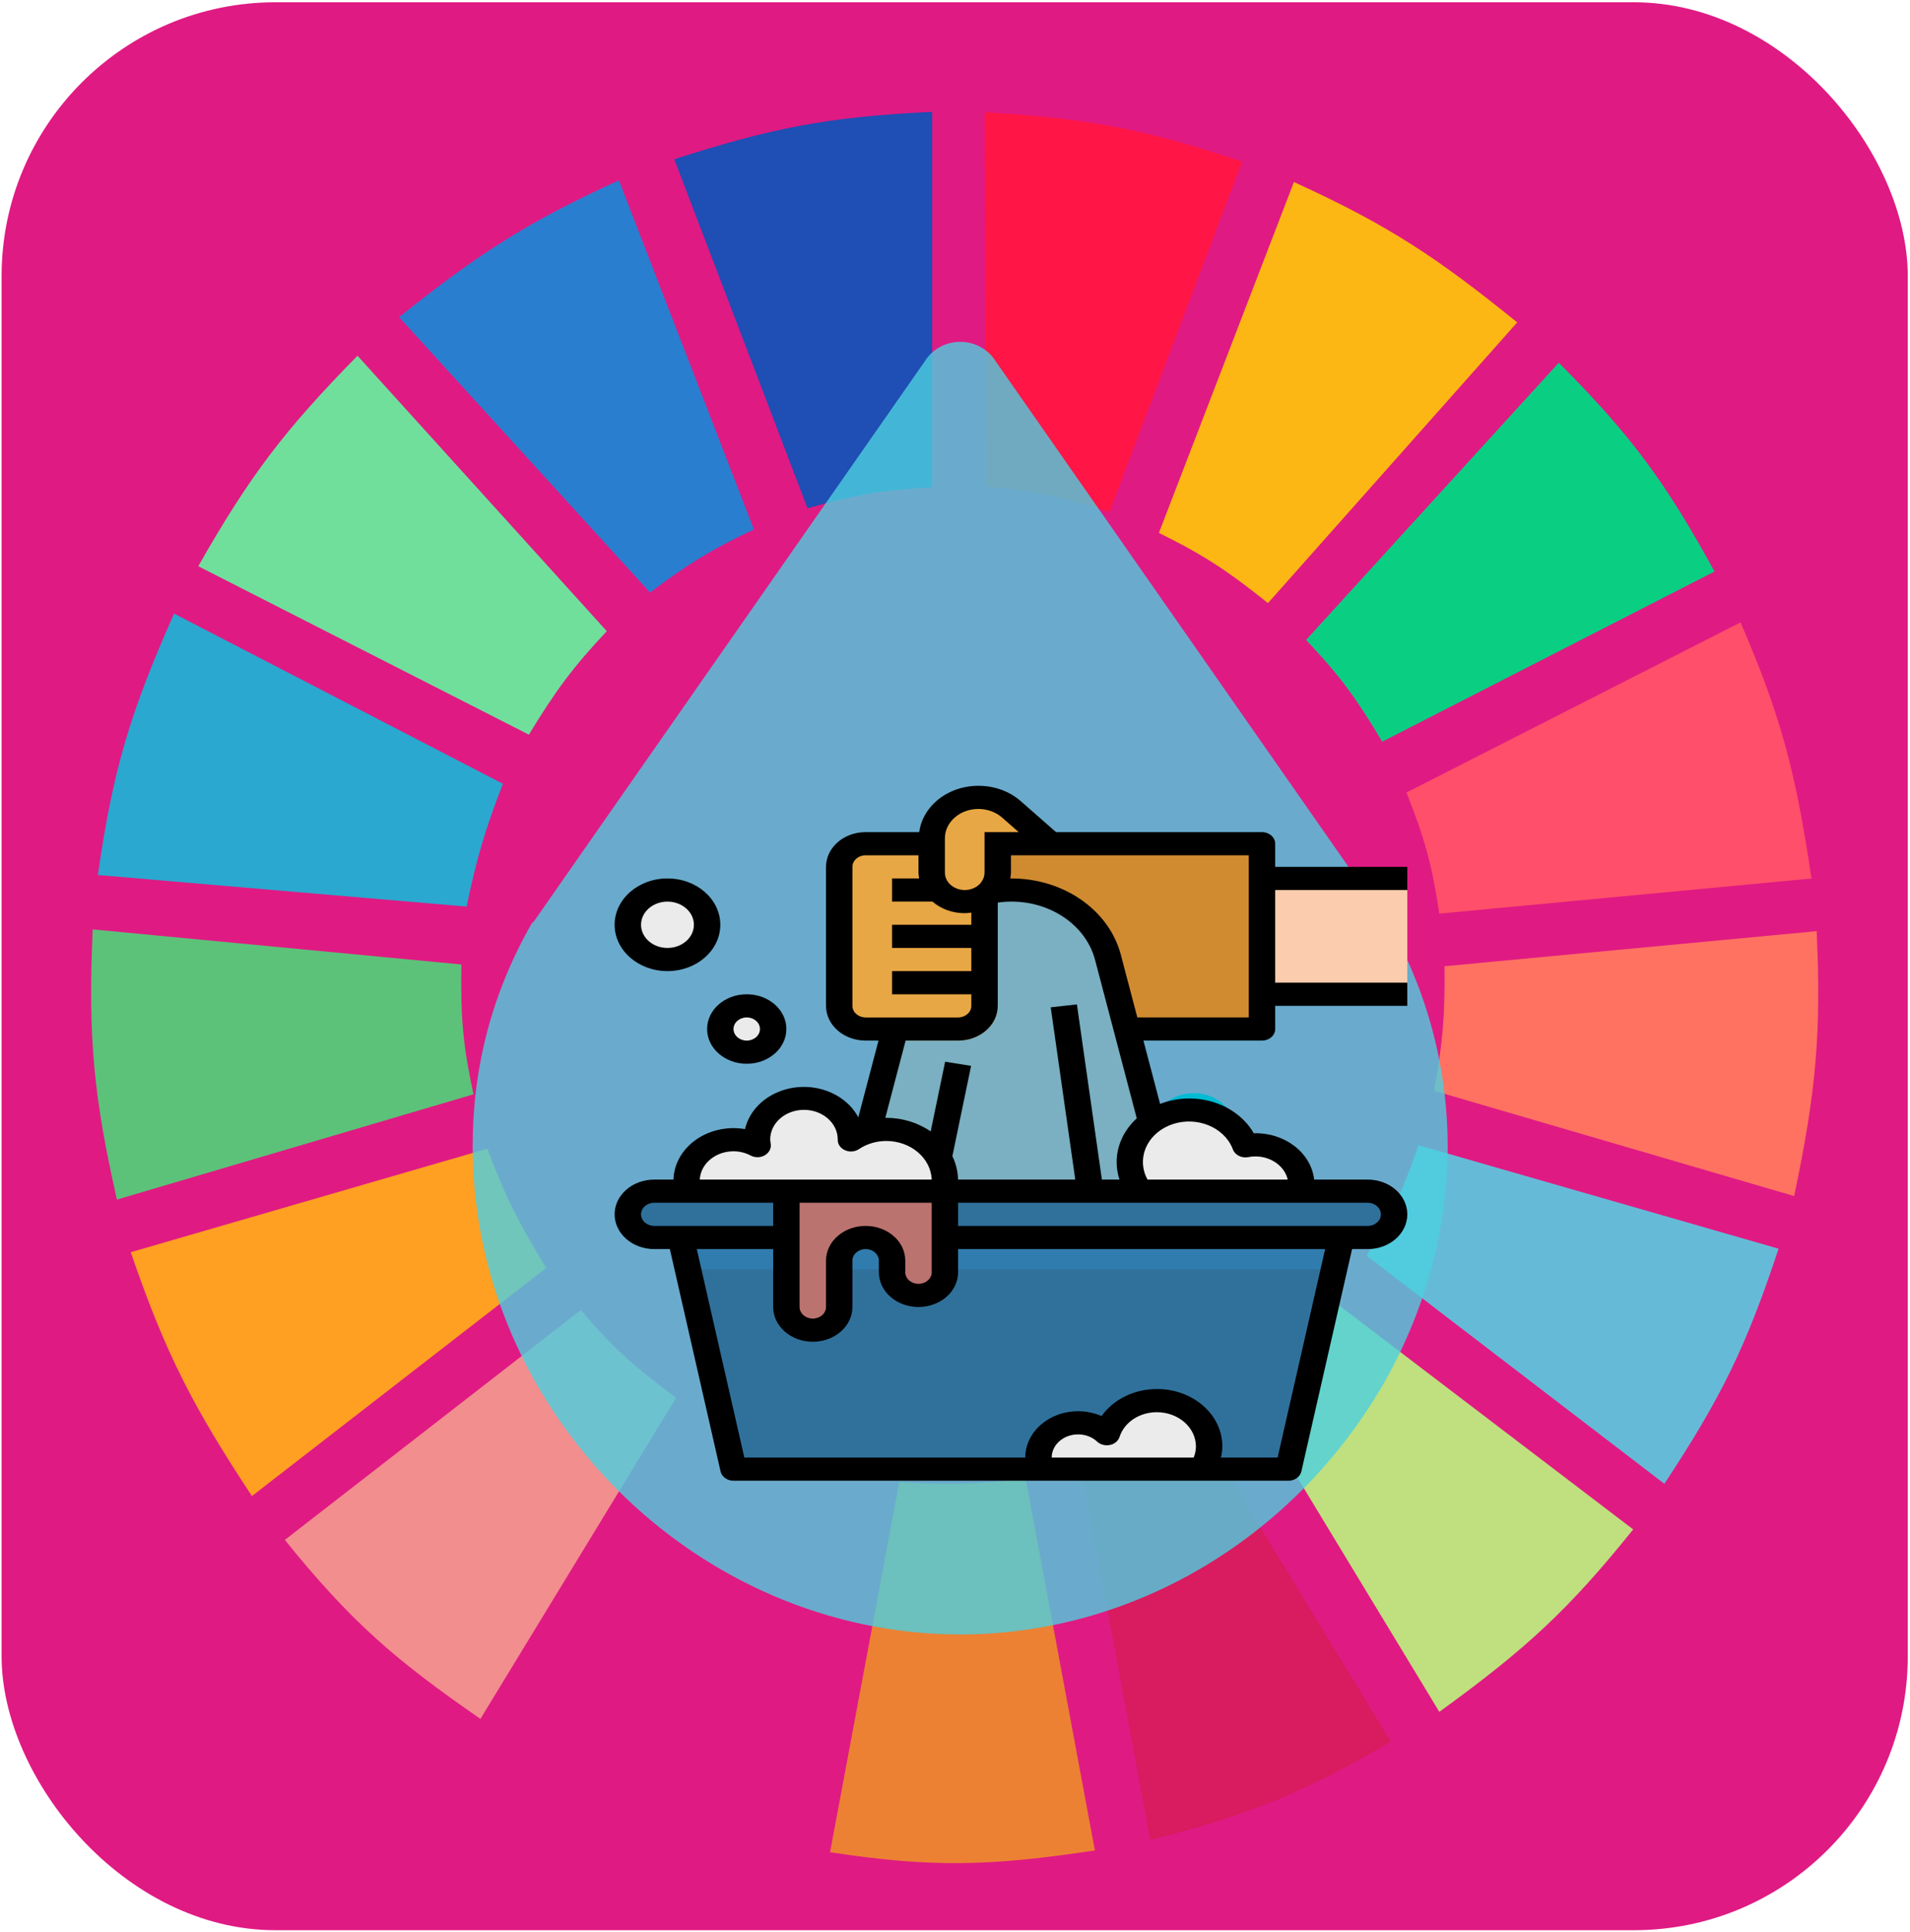<svg width="687" height="695" viewBox="0 0 687 695" fill="none" xmlns="http://www.w3.org/2000/svg">
<rect x="0.571" y="0.818" width="685.626" height="693.507" rx="98.51" fill="#E01A83"/>
<g clip-path="url(#clip0)">
<path d="M290.466 182.861L242.527 57.276C277.338 46.099 297.494 42.01 335.292 40.237V175.288C317.327 176.295 307.484 177.917 290.466 182.861Z" fill="#1F4EB4"/>
<path d="M354.523 175.025L354.155 40.368C390.606 42.575 410.867 46.077 446.784 58.149L399.05 184.235C381.921 178.651 372.158 176.59 354.523 175.025Z" fill="#FF1546"/>
<path d="M416.847 191.696L465.408 65.481C499.934 81.233 517.082 92.835 545.721 115.967L456.069 216.939C442.05 205.733 433.666 199.993 416.847 191.696Z" fill="#FDB714"/>
<path d="M469.769 230.192L560.665 130.481C587.33 157.223 599.235 173.864 616.697 205.58L497.162 266.794C487.93 251.299 482.057 243.188 469.769 230.192Z" fill="#0ACF83"/>
<path d="M505.879 285.095L626.037 223.881C640.926 258.272 646.01 278.609 651.563 316.018L517.708 328.64C515.083 311.179 512.491 301.653 505.879 285.095Z" fill="#FF4F6A"/>
<path d="M515.838 392.378C518.835 375.612 519.79 365.868 519.573 347.572L653.428 334.95C655.09 371.636 653.264 392.484 645.334 430.243L515.838 392.378Z" fill="#FF7262"/>
<path d="M491.557 451.699C500.334 437.283 504.466 428.614 510.234 411.941L639.731 449.175C628.144 484.198 619.152 502.715 598.64 533.739L491.557 451.699Z" fill="#65BBD7"/>
<path d="M587.435 550.147L479.729 468.107C467.895 481.602 460.784 488.479 447.354 499.661L517.706 615.779C548.861 593.201 564.307 578.964 587.435 550.147Z" fill="#C0DF7E"/>
<path d="M500.275 626.508L429.923 511.021C414.66 518.734 405.721 522.548 388.833 528.06L413.736 661.848C449.414 652.854 468.374 645.079 500.275 626.508Z" fill="#D91B5F"/>
<path d="M323.462 533.108C341.208 534.27 351.159 533.923 368.91 531.846L393.813 665.634C355.75 671.369 334.835 671.84 298.559 666.265L323.462 533.108Z" fill="#EC8134"/>
<path d="M190.229 629.032L259.958 512.914C275.767 521.182 285.357 524.701 303.539 529.322L278.636 663.11C240.992 654.068 221.407 646.919 190.229 629.032Z" fill="#E01A83"/>
<path d="M102.448 553.934L208.909 471.263C220.781 485.231 228.502 491.895 243.151 502.817L172.8 618.304C142.006 597.019 126.234 583.353 102.448 553.934Z" fill="#F28E8E"/>
<path d="M90.617 538.157C69.44 506.005 59.558 486.972 47.036 450.438L175.288 413.204C181.693 430.454 186.551 439.79 196.455 456.117L90.617 538.157Z" fill="#FFA023"/>
<path d="M42.055 431.505C33.816 394.982 31.584 373.797 33.339 334.319L165.948 346.941C165.609 366.492 166.653 376.654 170.306 393.641L42.055 431.505Z" fill="#5CC279"/>
<path d="M35.207 314.756L167.817 326.115C171.496 308.719 174.254 299.036 180.891 281.94L62.601 220.726C46.879 256.186 40.645 276.716 35.207 314.756Z" fill="#2AA8D0"/>
<path d="M71.317 203.686C89.853 171.052 102.481 154.546 128.595 127.957L218.246 227.036C206.115 240.002 199.996 248.175 190.23 264.27L71.317 203.686Z" fill="#70DF9C"/>
<path d="M233.811 213.153C247.261 203.015 255.354 197.94 271.166 190.434L222.605 64.85C191.005 79.364 173.655 89.99 143.537 114.074L233.811 213.153Z" fill="#2A7ED0"/>
<path opacity="0.8" d="M499.377 331.931C499.377 331.384 498.843 330.837 498.307 330.837L358.218 130.081C355.545 125.705 350.733 122.97 345.386 122.97C340.038 122.97 335.226 125.705 332.553 130.081L192.465 330.837C191.931 331.383 191.931 331.931 191.395 331.931C176.959 357.094 170.008 383.898 170.008 412.342C170.008 507.523 250.211 587.935 345.386 587.935C407.945 587.935 466.225 552.925 498.306 496.583C527.716 444.069 528.25 382.803 499.377 331.931Z" fill="#4DCFE0"/>
<path d="M429.337 393.197C420.247 393.197 413.296 400.309 413.296 409.607C413.296 448.446 382.285 480.173 344.321 480.173C335.231 480.173 328.281 487.284 328.281 496.583C328.281 505.882 335.232 512.993 344.321 512.993C399.929 512.993 445.378 466.496 445.378 409.606C445.377 400.309 438.427 393.197 429.337 393.197Z" fill="#00BBD3"/>
<g filter="url(#filter0_d)">
<path d="M282.15 292.123V342.119C282.15 346.723 286.403 350.452 291.654 350.452H434.213V283.79H291.654C286.403 283.79 282.15 287.519 282.15 292.123Z" fill="#D08B31"/>
<path d="M486.488 296.289H434.217V337.952H486.488V296.289Z" fill="#FBCCAD"/>
<path d="M400.95 408.781H286.903L309.005 324.813C312.759 310.555 327.238 300.456 343.927 300.456C360.616 300.456 375.095 310.555 378.849 324.813L400.95 408.781Z" fill="#7AB0C1"/>
<path d="M368.659 415.811L378.09 414.777L367.661 341.607L358.23 342.641L368.659 415.811Z" fill="#7DBDD1"/>
<path d="M320.091 409.521L329.59 363.69L320.244 362.201L310.745 408.032L320.091 409.521Z" fill="#7DBDD1"/>
<path d="M291.654 283.79H324.918C330.169 283.79 334.422 287.519 334.422 292.123V342.119C334.422 346.723 330.169 350.452 324.918 350.452H291.654C286.404 350.452 282.15 346.723 282.15 342.119V292.123C282.151 287.519 286.404 283.79 291.654 283.79Z" fill="#E8A745"/>
<path d="M324.92 279.623H315.416V287.956H324.92C327.543 287.956 329.672 289.822 329.672 292.122V296.288H301.16V304.621H329.672V312.954H301.16V321.287H329.672V329.62H301.16V337.953H329.672V342.119C329.672 344.418 327.543 346.285 324.92 346.285H301.16V354.618H324.92C332.794 354.618 339.176 349.023 339.176 342.119V292.123C339.176 285.218 332.794 279.623 324.92 279.623Z" fill="#F5A338"/>
<path d="M220.373 325.454C228.246 325.454 234.629 319.858 234.629 312.955C234.629 306.052 228.246 300.456 220.373 300.456C212.5 300.456 206.117 306.052 206.117 312.955C206.117 319.858 212.5 325.454 220.373 325.454Z" fill="#EBEBEB"/>
<path d="M248.884 358.785C254.133 358.785 258.388 355.054 258.388 350.452C258.388 345.85 254.133 342.119 248.884 342.119C243.635 342.119 239.38 345.85 239.38 350.452C239.38 355.054 243.635 358.785 248.884 358.785Z" fill="#EBEBEB"/>
<path d="M339.177 283.79H358.185L344.1 271.441C337.537 265.687 326.897 265.692 320.335 271.446C317.19 274.204 315.417 277.95 315.417 281.857V294.207C315.417 299.961 320.735 304.622 327.297 304.622C333.859 304.622 339.176 299.956 339.176 294.207V283.79H339.177Z" fill="#E8A745"/>
<path d="M319.739 408.782C322.115 398.812 314.826 389.038 303.45 386.954C297.462 385.859 291.223 387.1 286.367 390.358V390.267C286.614 382.084 279.253 375.276 269.92 375.055C260.588 374.835 252.823 381.292 252.571 389.475C252.542 390.467 252.623 391.458 252.818 392.437C244.972 388.154 234.651 390.258 229.761 397.137C227.3 400.612 226.601 404.832 227.837 408.782H319.739V408.782Z" fill="#EBEBEB"/>
<path d="M448.229 408.783C448.366 408.095 448.448 407.4 448.471 406.7C448.514 398.684 441.134 392.155 431.991 392.117C430.741 392.113 429.496 392.229 428.28 392.471C424.564 382.668 412.489 377.36 401.303 380.614C390.121 383.872 384.067 394.458 387.778 404.266C388.382 405.866 389.232 407.383 390.302 408.782H448.229V408.783Z" fill="#EBEBEB"/>
<path d="M443.716 508.774H244.135L225.127 425.447H462.724L443.716 508.774Z" fill="#30719C"/>
<path d="M215.621 408.782H472.227C477.477 408.782 481.731 412.511 481.731 417.115C481.731 421.719 477.478 425.448 472.227 425.448H215.621C210.371 425.448 206.117 421.719 206.117 417.115C206.117 412.511 210.371 408.782 215.621 408.782Z" fill="#30719C"/>
<path d="M412.65 508.772C414.304 506.297 415.188 503.484 415.207 500.614C415.235 491.531 406.862 484.145 396.503 484.115C388.111 484.094 380.727 488.957 378.413 496.031C373.105 490.985 364.138 490.669 358.383 495.322C354.163 498.739 352.709 504.047 354.701 508.772H412.65Z" fill="#EBEBEB"/>
<path d="M460.111 436.905L462.724 425.447H225.127L227.74 436.905H460.111Z" fill="#317CAE"/>
<path d="M301.161 408.782H263.146V450.446C263.146 455.049 267.398 458.778 272.65 458.778C277.9 458.778 282.154 455.05 282.154 450.446V433.78C282.154 429.177 286.406 425.447 291.658 425.447C296.908 425.447 301.162 429.176 301.162 433.78V437.947C301.162 442.55 305.415 446.279 310.666 446.279C315.917 446.279 320.17 442.551 320.17 437.947V408.782H301.161Z" fill="#BB736F"/>
<path d="M486.486 300.455V292.123H438.967V283.79C438.967 281.49 436.838 279.624 434.215 279.624H360.151L347.454 268.495C339.081 261.134 325.49 261.113 317.094 268.454C313.653 271.458 311.477 275.395 310.921 279.624H291.657C283.782 279.624 277.401 285.219 277.401 292.123V342.119C277.401 349.023 283.782 354.618 291.657 354.618H296.28L289.019 382.22C283.977 372.737 271.128 368.634 260.313 373.054C254.097 375.596 249.626 380.57 248.266 386.462C246.907 386.22 245.524 386.099 244.137 386.099C232.405 386.116 222.825 394.328 222.545 404.614H215.625C207.751 404.614 201.369 410.21 201.369 417.114C201.369 424.017 207.751 429.613 215.625 429.613H221.232L239.48 509.607C239.931 511.544 241.879 512.94 244.137 512.94H443.719C445.976 512.94 447.924 511.548 448.376 509.607L466.623 429.613H472.23C480.104 429.613 486.486 424.017 486.486 417.114C486.486 410.21 480.104 404.614 472.23 404.614H452.985C451.868 394.915 442.374 387.632 431.264 387.949C425.029 377.125 410.212 372.484 397.567 377.392L391.575 354.619H434.214C436.837 354.619 438.966 352.752 438.966 350.453V342.12H486.486V333.787H438.967V300.455H486.486ZM320.168 281.857C320.163 276.024 325.556 271.291 332.209 271.291C335.407 271.291 338.472 272.403 340.734 274.386L346.712 279.623H334.424V294.206C334.424 295.389 334.034 296.543 333.307 297.539L333.164 297.564L333.207 297.697C331.007 300.559 326.578 301.318 323.314 299.389C321.347 298.226 320.168 296.285 320.168 294.206V281.857H320.168ZM286.904 342.119V292.123C286.904 289.823 289.033 287.957 291.656 287.957H310.664V294.206C310.688 294.906 310.768 295.602 310.906 296.29H301.16V304.622H315.692C318.785 307.293 322.953 308.789 327.296 308.789C328.094 308.768 328.888 308.697 329.672 308.576V312.955H301.16V321.288H329.672V329.621H301.16V337.954H329.672V342.12C329.672 344.42 327.543 346.286 324.92 346.286H291.657C289.033 346.285 286.904 344.419 286.904 342.119ZM310.664 354.618H324.92C332.794 354.618 339.176 349.023 339.176 342.119V304.972C355.29 302.672 370.653 311.784 374.221 325.749L389.175 382.582C382.755 388.424 380.389 396.823 382.965 404.614H376.635L367.649 341.602L358.221 342.635L367.055 404.614H324.891C324.834 401.723 324.145 398.864 322.852 396.202L329.59 363.704L320.248 362.213L315.044 387.294C310.497 384.128 304.857 382.403 299.05 382.403C298.935 382.403 298.831 382.428 298.722 382.428L306.035 354.618H310.664V354.618ZM291.656 421.28C283.782 421.28 277.4 426.875 277.4 433.779V450.444C277.4 452.744 275.271 454.61 272.648 454.61C270.026 454.61 267.897 452.744 267.897 450.444V412.947H315.416V437.945C315.416 440.245 313.287 442.111 310.664 442.111C308.041 442.111 305.912 440.245 305.912 437.945V433.779C305.912 426.875 299.53 421.28 291.656 421.28ZM244.137 394.432C246.341 394.44 248.499 394.986 250.371 396.002C251.958 396.815 253.94 396.748 255.456 395.836C256.996 394.907 257.794 393.29 257.509 391.67C257.414 391.199 257.352 390.724 257.333 390.249C257.285 384.366 262.688 379.567 269.393 379.529C276.099 379.491 281.577 384.224 281.62 390.103C281.62 390.187 281.62 390.266 281.62 390.341C281.62 392.64 283.749 394.507 286.372 394.507C287.398 394.507 288.401 394.215 289.223 393.673C292.036 391.774 295.486 390.736 299.041 390.723C307.879 390.723 315.126 396.869 315.416 404.614H232C232.29 398.919 237.636 394.436 244.137 394.432ZM210.873 417.114C210.873 414.814 213.002 412.947 215.625 412.947H258.393V421.28H215.625C213.002 421.28 210.873 419.413 210.873 417.114ZM358.578 504.607C358.578 500.003 362.831 496.274 368.082 496.274C370.691 496.274 373.186 497.224 374.962 498.899C376.768 500.57 379.772 500.644 381.682 499.061C382.295 498.553 382.746 497.907 382.979 497.195C384.666 491.92 390.15 488.279 396.399 488.287C404.159 488.296 410.446 493.812 410.455 500.616C410.45 501.978 410.175 503.328 409.643 504.607H358.578ZM439.836 504.607H419.445C419.773 503.295 419.944 501.957 419.959 500.616C420.001 489.241 409.518 479.988 396.541 479.951C388.391 479.926 380.812 483.609 376.512 489.675C373.893 488.529 371.009 487.938 368.082 487.942C357.585 487.942 349.074 495.404 349.074 504.607H248.029L230.927 429.613H258.393V450.445C258.393 457.348 264.774 462.944 272.648 462.944C280.523 462.944 286.904 457.348 286.904 450.445V433.779C286.904 431.48 289.033 429.613 291.656 429.613C294.279 429.613 296.408 431.48 296.408 433.779V437.945C296.408 444.849 302.789 450.445 310.664 450.445C318.538 450.445 324.919 444.849 324.919 437.945V429.613H456.929L439.836 504.607ZM476.982 417.114C476.982 419.413 474.853 421.28 472.23 421.28H324.92V412.947H472.23C474.853 412.947 476.982 414.809 476.982 417.114ZM423.76 393.782C424.53 395.807 426.916 396.994 429.292 396.536C430.128 396.365 430.984 396.282 431.839 396.282C437.484 396.282 442.35 399.765 443.481 404.614H393.053C389.057 397.386 392.502 388.686 400.742 385.183C408.987 381.679 418.909 384.699 422.905 391.924C423.242 392.524 423.528 393.144 423.76 393.782ZM429.463 346.285H389.38L383.483 323.874C379.297 307.688 362.854 296.222 343.928 296.289H343.685C343.823 295.602 343.904 294.902 343.928 294.206V287.956H429.463V346.285Z" fill="black"/>
<path d="M220.377 329.62C230.874 329.62 239.384 322.158 239.384 312.955C239.384 303.751 230.874 296.289 220.377 296.289C209.88 296.289 201.369 303.751 201.369 312.954C201.369 322.158 209.88 329.62 220.377 329.62ZM220.377 304.622C225.627 304.622 229.881 308.351 229.881 312.955C229.881 317.559 225.628 321.288 220.377 321.288C215.125 321.288 210.873 317.559 210.873 312.955C210.873 308.351 215.126 304.622 220.377 304.622Z" fill="black"/>
<path d="M234.632 350.45C234.632 357.354 241.014 362.949 248.888 362.949C256.762 362.949 263.144 357.354 263.144 350.45C263.144 343.546 256.762 337.951 248.888 337.951C241.014 337.951 234.632 343.547 234.632 350.45ZM253.64 350.45C253.64 352.75 251.511 354.616 248.888 354.616C246.265 354.616 244.136 352.75 244.136 350.45C244.136 348.151 246.265 346.284 248.888 346.284C251.511 346.284 253.64 348.146 253.64 350.45Z" fill="black"/>
</g>
</g>
<defs>
<filter id="filter0_d" x="201.369" y="262.961" width="320.583" height="285.442" filterUnits="userSpaceOnUse" color-interpolation-filters="sRGB">
<feFlood flood-opacity="0" result="BackgroundImageFix"/>
<feColorMatrix in="SourceAlpha" type="matrix" values="0 0 0 0 0 0 0 0 0 0 0 0 0 0 0 0 0 0 127 0"/>
<feOffset dx="19.702" dy="19.702"/>
<feGaussianBlur stdDeviation="7.881"/>
<feColorMatrix type="matrix" values="0 0 0 0 0 0 0 0 0 0 0 0 0 0 0 0 0 0 0.25 0"/>
<feBlend mode="normal" in2="BackgroundImageFix" result="effect1_dropShadow"/>
<feBlend mode="normal" in="SourceGraphic" in2="effect1_dropShadow" result="shape"/>
</filter>
<clipPath id="clip0">
<rect width="622.58" height="646.222" fill="white" transform="translate(32.095 24.461)"/>
</clipPath>
</defs>
</svg>

